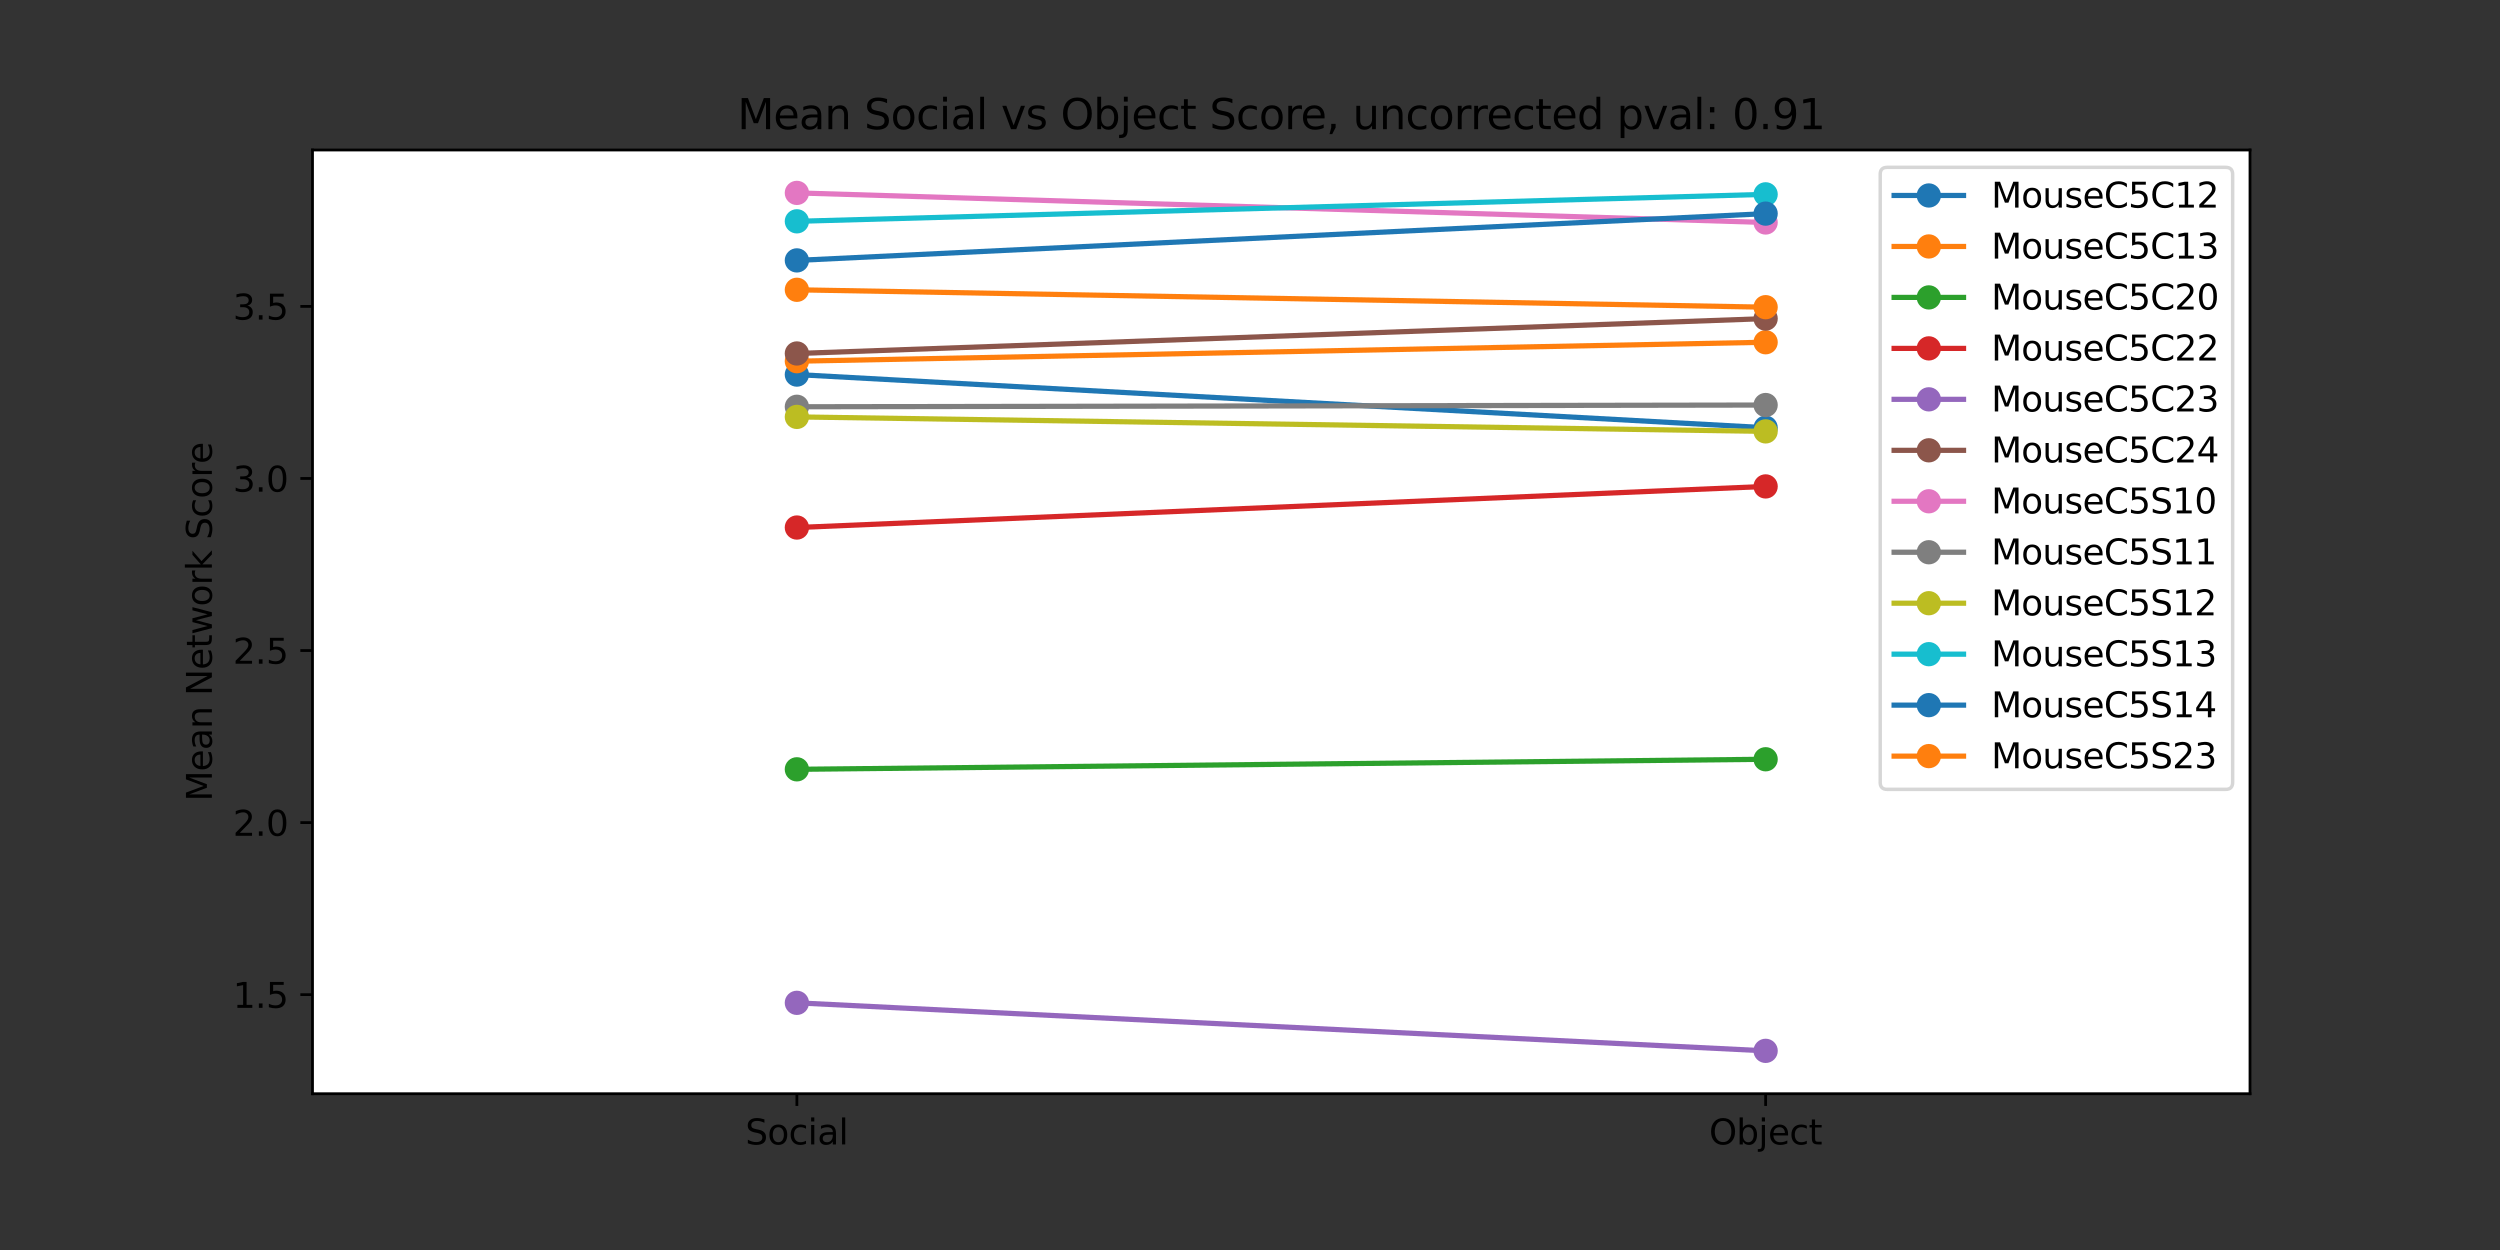<?xml version="1.0" encoding="utf-8" standalone="no"?>
<!DOCTYPE svg PUBLIC "-//W3C//DTD SVG 1.1//EN"
  "http://www.w3.org/Graphics/SVG/1.1/DTD/svg11.dtd">
<svg xmlns:xlink="http://www.w3.org/1999/xlink" width="720pt" height="360pt" viewBox="0 0 720 360" xmlns="http://www.w3.org/2000/svg" version="1.1">
 <rect x="0" y="0" width="720" height="360" fill="#333333" stroke="none"/>
 <defs>
  <style type="text/css">*{stroke-linejoin: round; stroke-linecap: butt}</style>
 </defs>
 <g id="figure_1">
  <g id="patch_1">
   <path d="M 0 360 
L 720 360 
L 720 0 
L 0 0 
L 0 360 
z
" style="fill: none"/>
  </g>
  <g id="axes_1">
   <g id="patch_2">
    <path d="M 90 315 
L 648 315 
L 648 43.2 
L 90 43.2 
z
" style="fill: #ffffff"/>
   </g>
   <g id="matplotlib.axis_1">
    <g id="xtick_1">
     <g id="line2d_1">
      <defs>
       <path id="m809acdd85e" d="M 0 0 
L 0 3.5 
" style="stroke: #000000; stroke-width: 0.8"/>
      </defs>
      <g>
       <use xlink:href="#m809acdd85e" x="229.5" y="315" style="stroke: #000000; stroke-width: 0.8"/>
      </g>
     </g>
     <g id="text_1">
      <!-- Social -->
      <g transform="translate(214.675 329.598)scale(0.1 -0.1)">
       <defs>
        <path id="DejaVuSans-53" d="M 3425 4513 
L 3425 3897 
Q 3066 4069 2747 4153 
Q 2428 4238 2131 4238 
Q 1616 4238 1336 4038 
Q 1056 3838 1056 3469 
Q 1056 3159 1242 3001 
Q 1428 2844 1947 2747 
L 2328 2669 
Q 3034 2534 3370 2195 
Q 3706 1856 3706 1288 
Q 3706 609 3251 259 
Q 2797 -91 1919 -91 
Q 1588 -91 1214 -16 
Q 841 59 441 206 
L 441 856 
Q 825 641 1194 531 
Q 1563 422 1919 422 
Q 2459 422 2753 634 
Q 3047 847 3047 1241 
Q 3047 1584 2836 1778 
Q 2625 1972 2144 2069 
L 1759 2144 
Q 1053 2284 737 2584 
Q 422 2884 422 3419 
Q 422 4038 858 4394 
Q 1294 4750 2059 4750 
Q 2388 4750 2728 4690 
Q 3069 4631 3425 4513 
z
" transform="scale(0.016)"/>
        <path id="DejaVuSans-6f" d="M 1959 3097 
Q 1497 3097 1228 2736 
Q 959 2375 959 1747 
Q 959 1119 1226 758 
Q 1494 397 1959 397 
Q 2419 397 2687 759 
Q 2956 1122 2956 1747 
Q 2956 2369 2687 2733 
Q 2419 3097 1959 3097 
z
M 1959 3584 
Q 2709 3584 3137 3096 
Q 3566 2609 3566 1747 
Q 3566 888 3137 398 
Q 2709 -91 1959 -91 
Q 1206 -91 779 398 
Q 353 888 353 1747 
Q 353 2609 779 3096 
Q 1206 3584 1959 3584 
z
" transform="scale(0.016)"/>
        <path id="DejaVuSans-63" d="M 3122 3366 
L 3122 2828 
Q 2878 2963 2633 3030 
Q 2388 3097 2138 3097 
Q 1578 3097 1268 2742 
Q 959 2388 959 1747 
Q 959 1106 1268 751 
Q 1578 397 2138 397 
Q 2388 397 2633 464 
Q 2878 531 3122 666 
L 3122 134 
Q 2881 22 2623 -34 
Q 2366 -91 2075 -91 
Q 1284 -91 818 406 
Q 353 903 353 1747 
Q 353 2603 823 3093 
Q 1294 3584 2113 3584 
Q 2378 3584 2631 3529 
Q 2884 3475 3122 3366 
z
" transform="scale(0.016)"/>
        <path id="DejaVuSans-69" d="M 603 3500 
L 1178 3500 
L 1178 0 
L 603 0 
L 603 3500 
z
M 603 4863 
L 1178 4863 
L 1178 4134 
L 603 4134 
L 603 4863 
z
" transform="scale(0.016)"/>
        <path id="DejaVuSans-61" d="M 2194 1759 
Q 1497 1759 1228 1600 
Q 959 1441 959 1056 
Q 959 750 1161 570 
Q 1363 391 1709 391 
Q 2188 391 2477 730 
Q 2766 1069 2766 1631 
L 2766 1759 
L 2194 1759 
z
M 3341 1997 
L 3341 0 
L 2766 0 
L 2766 531 
Q 2569 213 2275 61 
Q 1981 -91 1556 -91 
Q 1019 -91 701 211 
Q 384 513 384 1019 
Q 384 1609 779 1909 
Q 1175 2209 1959 2209 
L 2766 2209 
L 2766 2266 
Q 2766 2663 2505 2880 
Q 2244 3097 1772 3097 
Q 1472 3097 1187 3025 
Q 903 2953 641 2809 
L 641 3341 
Q 956 3463 1253 3523 
Q 1550 3584 1831 3584 
Q 2591 3584 2966 3190 
Q 3341 2797 3341 1997 
z
" transform="scale(0.016)"/>
        <path id="DejaVuSans-6c" d="M 603 4863 
L 1178 4863 
L 1178 0 
L 603 0 
L 603 4863 
z
" transform="scale(0.016)"/>
       </defs>
       <use xlink:href="#DejaVuSans-53"/>
       <use xlink:href="#DejaVuSans-6f" x="63.477"/>
       <use xlink:href="#DejaVuSans-63" x="124.658"/>
       <use xlink:href="#DejaVuSans-69" x="179.639"/>
       <use xlink:href="#DejaVuSans-61" x="207.422"/>
       <use xlink:href="#DejaVuSans-6c" x="268.701"/>
      </g>
     </g>
    </g>
    <g id="xtick_2">
     <g id="line2d_2">
      <g>
       <use xlink:href="#m809acdd85e" x="508.5" y="315" style="stroke: #000000; stroke-width: 0.8"/>
      </g>
     </g>
     <g id="text_2">
      <!-- Object -->
      <g transform="translate(492.215 329.598)scale(0.1 -0.1)">
       <defs>
        <path id="DejaVuSans-4f" d="M 2522 4238 
Q 1834 4238 1429 3725 
Q 1025 3213 1025 2328 
Q 1025 1447 1429 934 
Q 1834 422 2522 422 
Q 3209 422 3611 934 
Q 4013 1447 4013 2328 
Q 4013 3213 3611 3725 
Q 3209 4238 2522 4238 
z
M 2522 4750 
Q 3503 4750 4090 4092 
Q 4678 3434 4678 2328 
Q 4678 1225 4090 567 
Q 3503 -91 2522 -91 
Q 1538 -91 948 565 
Q 359 1222 359 2328 
Q 359 3434 948 4092 
Q 1538 4750 2522 4750 
z
" transform="scale(0.016)"/>
        <path id="DejaVuSans-62" d="M 3116 1747 
Q 3116 2381 2855 2742 
Q 2594 3103 2138 3103 
Q 1681 3103 1420 2742 
Q 1159 2381 1159 1747 
Q 1159 1113 1420 752 
Q 1681 391 2138 391 
Q 2594 391 2855 752 
Q 3116 1113 3116 1747 
z
M 1159 2969 
Q 1341 3281 1617 3432 
Q 1894 3584 2278 3584 
Q 2916 3584 3314 3078 
Q 3713 2572 3713 1747 
Q 3713 922 3314 415 
Q 2916 -91 2278 -91 
Q 1894 -91 1617 61 
Q 1341 213 1159 525 
L 1159 0 
L 581 0 
L 581 4863 
L 1159 4863 
L 1159 2969 
z
" transform="scale(0.016)"/>
        <path id="DejaVuSans-6a" d="M 603 3500 
L 1178 3500 
L 1178 -63 
Q 1178 -731 923 -1031 
Q 669 -1331 103 -1331 
L -116 -1331 
L -116 -844 
L 38 -844 
Q 366 -844 484 -692 
Q 603 -541 603 -63 
L 603 3500 
z
M 603 4863 
L 1178 4863 
L 1178 4134 
L 603 4134 
L 603 4863 
z
" transform="scale(0.016)"/>
        <path id="DejaVuSans-65" d="M 3597 1894 
L 3597 1613 
L 953 1613 
Q 991 1019 1311 708 
Q 1631 397 2203 397 
Q 2534 397 2845 478 
Q 3156 559 3463 722 
L 3463 178 
Q 3153 47 2828 -22 
Q 2503 -91 2169 -91 
Q 1331 -91 842 396 
Q 353 884 353 1716 
Q 353 2575 817 3079 
Q 1281 3584 2069 3584 
Q 2775 3584 3186 3129 
Q 3597 2675 3597 1894 
z
M 3022 2063 
Q 3016 2534 2758 2815 
Q 2500 3097 2075 3097 
Q 1594 3097 1305 2825 
Q 1016 2553 972 2059 
L 3022 2063 
z
" transform="scale(0.016)"/>
        <path id="DejaVuSans-74" d="M 1172 4494 
L 1172 3500 
L 2356 3500 
L 2356 3053 
L 1172 3053 
L 1172 1153 
Q 1172 725 1289 603 
Q 1406 481 1766 481 
L 2356 481 
L 2356 0 
L 1766 0 
Q 1100 0 847 248 
Q 594 497 594 1153 
L 594 3053 
L 172 3053 
L 172 3500 
L 594 3500 
L 594 4494 
L 1172 4494 
z
" transform="scale(0.016)"/>
       </defs>
       <use xlink:href="#DejaVuSans-4f"/>
       <use xlink:href="#DejaVuSans-62" x="78.711"/>
       <use xlink:href="#DejaVuSans-6a" x="142.188"/>
       <use xlink:href="#DejaVuSans-65" x="169.971"/>
       <use xlink:href="#DejaVuSans-63" x="231.494"/>
       <use xlink:href="#DejaVuSans-74" x="286.475"/>
      </g>
     </g>
    </g>
   </g>
   <g id="matplotlib.axis_2">
    <g id="ytick_1">
     <g id="line2d_3">
      <defs>
       <path id="mab7f07c51b" d="M 0 0 
L -3.5 0 
" style="stroke: #000000; stroke-width: 0.8"/>
      </defs>
      <g>
       <use xlink:href="#mab7f07c51b" x="90" y="286.457" style="stroke: #000000; stroke-width: 0.8"/>
      </g>
     </g>
     <g id="text_3">
      <!-- 1.5 -->
      <g transform="translate(67.097 290.257)scale(0.1 -0.1)">
       <defs>
        <path id="DejaVuSans-31" d="M 794 531 
L 1825 531 
L 1825 4091 
L 703 3866 
L 703 4441 
L 1819 4666 
L 2450 4666 
L 2450 531 
L 3481 531 
L 3481 0 
L 794 0 
L 794 531 
z
" transform="scale(0.016)"/>
        <path id="DejaVuSans-2e" d="M 684 794 
L 1344 794 
L 1344 0 
L 684 0 
L 684 794 
z
" transform="scale(0.016)"/>
        <path id="DejaVuSans-35" d="M 691 4666 
L 3169 4666 
L 3169 4134 
L 1269 4134 
L 1269 2991 
Q 1406 3038 1543 3061 
Q 1681 3084 1819 3084 
Q 2600 3084 3056 2656 
Q 3513 2228 3513 1497 
Q 3513 744 3044 326 
Q 2575 -91 1722 -91 
Q 1428 -91 1123 -41 
Q 819 9 494 109 
L 494 744 
Q 775 591 1075 516 
Q 1375 441 1709 441 
Q 2250 441 2565 725 
Q 2881 1009 2881 1497 
Q 2881 1984 2565 2268 
Q 2250 2553 1709 2553 
Q 1456 2553 1204 2497 
Q 953 2441 691 2322 
L 691 4666 
z
" transform="scale(0.016)"/>
       </defs>
       <use xlink:href="#DejaVuSans-31"/>
       <use xlink:href="#DejaVuSans-2e" x="63.623"/>
       <use xlink:href="#DejaVuSans-35" x="95.41"/>
      </g>
     </g>
    </g>
    <g id="ytick_2">
     <g id="line2d_4">
      <g>
       <use xlink:href="#mab7f07c51b" x="90" y="236.905" style="stroke: #000000; stroke-width: 0.8"/>
      </g>
     </g>
     <g id="text_4">
      <!-- 2.0 -->
      <g transform="translate(67.097 240.704)scale(0.1 -0.1)">
       <defs>
        <path id="DejaVuSans-32" d="M 1228 531 
L 3431 531 
L 3431 0 
L 469 0 
L 469 531 
Q 828 903 1448 1529 
Q 2069 2156 2228 2338 
Q 2531 2678 2651 2914 
Q 2772 3150 2772 3378 
Q 2772 3750 2511 3984 
Q 2250 4219 1831 4219 
Q 1534 4219 1204 4116 
Q 875 4013 500 3803 
L 500 4441 
Q 881 4594 1212 4672 
Q 1544 4750 1819 4750 
Q 2544 4750 2975 4387 
Q 3406 4025 3406 3419 
Q 3406 3131 3298 2873 
Q 3191 2616 2906 2266 
Q 2828 2175 2409 1742 
Q 1991 1309 1228 531 
z
" transform="scale(0.016)"/>
        <path id="DejaVuSans-30" d="M 2034 4250 
Q 1547 4250 1301 3770 
Q 1056 3291 1056 2328 
Q 1056 1369 1301 889 
Q 1547 409 2034 409 
Q 2525 409 2770 889 
Q 3016 1369 3016 2328 
Q 3016 3291 2770 3770 
Q 2525 4250 2034 4250 
z
M 2034 4750 
Q 2819 4750 3233 4129 
Q 3647 3509 3647 2328 
Q 3647 1150 3233 529 
Q 2819 -91 2034 -91 
Q 1250 -91 836 529 
Q 422 1150 422 2328 
Q 422 3509 836 4129 
Q 1250 4750 2034 4750 
z
" transform="scale(0.016)"/>
       </defs>
       <use xlink:href="#DejaVuSans-32"/>
       <use xlink:href="#DejaVuSans-2e" x="63.623"/>
       <use xlink:href="#DejaVuSans-30" x="95.41"/>
      </g>
     </g>
    </g>
    <g id="ytick_3">
     <g id="line2d_5">
      <g>
       <use xlink:href="#mab7f07c51b" x="90" y="187.352" style="stroke: #000000; stroke-width: 0.8"/>
      </g>
     </g>
     <g id="text_5">
      <!-- 2.5 -->
      <g transform="translate(67.097 191.152)scale(0.1 -0.1)">
       <use xlink:href="#DejaVuSans-32"/>
       <use xlink:href="#DejaVuSans-2e" x="63.623"/>
       <use xlink:href="#DejaVuSans-35" x="95.41"/>
      </g>
     </g>
    </g>
    <g id="ytick_4">
     <g id="line2d_6">
      <g>
       <use xlink:href="#mab7f07c51b" x="90" y="137.8" style="stroke: #000000; stroke-width: 0.8"/>
      </g>
     </g>
     <g id="text_6">
      <!-- 3.0 -->
      <g transform="translate(67.097 141.599)scale(0.1 -0.1)">
       <defs>
        <path id="DejaVuSans-33" d="M 2597 2516 
Q 3050 2419 3304 2112 
Q 3559 1806 3559 1356 
Q 3559 666 3084 287 
Q 2609 -91 1734 -91 
Q 1441 -91 1130 -33 
Q 819 25 488 141 
L 488 750 
Q 750 597 1062 519 
Q 1375 441 1716 441 
Q 2309 441 2620 675 
Q 2931 909 2931 1356 
Q 2931 1769 2642 2001 
Q 2353 2234 1838 2234 
L 1294 2234 
L 1294 2753 
L 1863 2753 
Q 2328 2753 2575 2939 
Q 2822 3125 2822 3475 
Q 2822 3834 2567 4026 
Q 2313 4219 1838 4219 
Q 1578 4219 1281 4162 
Q 984 4106 628 3988 
L 628 4550 
Q 988 4650 1302 4700 
Q 1616 4750 1894 4750 
Q 2613 4750 3031 4423 
Q 3450 4097 3450 3541 
Q 3450 3153 3228 2886 
Q 3006 2619 2597 2516 
z
" transform="scale(0.016)"/>
       </defs>
       <use xlink:href="#DejaVuSans-33"/>
       <use xlink:href="#DejaVuSans-2e" x="63.623"/>
       <use xlink:href="#DejaVuSans-30" x="95.41"/>
      </g>
     </g>
    </g>
    <g id="ytick_5">
     <g id="line2d_7">
      <g>
       <use xlink:href="#mab7f07c51b" x="90" y="88.247" style="stroke: #000000; stroke-width: 0.8"/>
      </g>
     </g>
     <g id="text_7">
      <!-- 3.5 -->
      <g transform="translate(67.097 92.047)scale(0.1 -0.1)">
       <use xlink:href="#DejaVuSans-33"/>
       <use xlink:href="#DejaVuSans-2e" x="63.623"/>
       <use xlink:href="#DejaVuSans-35" x="95.41"/>
      </g>
     </g>
    </g>
    <g id="text_8">
     <!-- Mean Network Score -->
     <g transform="translate(61.017 230.78)rotate(-90)scale(0.1 -0.1)">
      <defs>
       <path id="DejaVuSans-4d" d="M 628 4666 
L 1569 4666 
L 2759 1491 
L 3956 4666 
L 4897 4666 
L 4897 0 
L 4281 0 
L 4281 4097 
L 3078 897 
L 2444 897 
L 1241 4097 
L 1241 0 
L 628 0 
L 628 4666 
z
" transform="scale(0.016)"/>
       <path id="DejaVuSans-6e" d="M 3513 2113 
L 3513 0 
L 2938 0 
L 2938 2094 
Q 2938 2591 2744 2837 
Q 2550 3084 2163 3084 
Q 1697 3084 1428 2787 
Q 1159 2491 1159 1978 
L 1159 0 
L 581 0 
L 581 3500 
L 1159 3500 
L 1159 2956 
Q 1366 3272 1645 3428 
Q 1925 3584 2291 3584 
Q 2894 3584 3203 3211 
Q 3513 2838 3513 2113 
z
" transform="scale(0.016)"/>
       <path id="DejaVuSans-20" transform="scale(0.016)"/>
       <path id="DejaVuSans-4e" d="M 628 4666 
L 1478 4666 
L 3547 763 
L 3547 4666 
L 4159 4666 
L 4159 0 
L 3309 0 
L 1241 3903 
L 1241 0 
L 628 0 
L 628 4666 
z
" transform="scale(0.016)"/>
       <path id="DejaVuSans-77" d="M 269 3500 
L 844 3500 
L 1563 769 
L 2278 3500 
L 2956 3500 
L 3675 769 
L 4391 3500 
L 4966 3500 
L 4050 0 
L 3372 0 
L 2619 2869 
L 1863 0 
L 1184 0 
L 269 3500 
z
" transform="scale(0.016)"/>
       <path id="DejaVuSans-72" d="M 2631 2963 
Q 2534 3019 2420 3045 
Q 2306 3072 2169 3072 
Q 1681 3072 1420 2755 
Q 1159 2438 1159 1844 
L 1159 0 
L 581 0 
L 581 3500 
L 1159 3500 
L 1159 2956 
Q 1341 3275 1631 3429 
Q 1922 3584 2338 3584 
Q 2397 3584 2469 3576 
Q 2541 3569 2628 3553 
L 2631 2963 
z
" transform="scale(0.016)"/>
       <path id="DejaVuSans-6b" d="M 581 4863 
L 1159 4863 
L 1159 1991 
L 2875 3500 
L 3609 3500 
L 1753 1863 
L 3688 0 
L 2938 0 
L 1159 1709 
L 1159 0 
L 581 0 
L 581 4863 
z
" transform="scale(0.016)"/>
      </defs>
      <use xlink:href="#DejaVuSans-4d"/>
      <use xlink:href="#DejaVuSans-65" x="86.279"/>
      <use xlink:href="#DejaVuSans-61" x="147.803"/>
      <use xlink:href="#DejaVuSans-6e" x="209.082"/>
      <use xlink:href="#DejaVuSans-20" x="272.461"/>
      <use xlink:href="#DejaVuSans-4e" x="304.248"/>
      <use xlink:href="#DejaVuSans-65" x="379.053"/>
      <use xlink:href="#DejaVuSans-74" x="440.576"/>
      <use xlink:href="#DejaVuSans-77" x="479.785"/>
      <use xlink:href="#DejaVuSans-6f" x="561.572"/>
      <use xlink:href="#DejaVuSans-72" x="622.754"/>
      <use xlink:href="#DejaVuSans-6b" x="663.867"/>
      <use xlink:href="#DejaVuSans-20" x="721.777"/>
      <use xlink:href="#DejaVuSans-53" x="753.564"/>
      <use xlink:href="#DejaVuSans-63" x="817.041"/>
      <use xlink:href="#DejaVuSans-6f" x="872.021"/>
      <use xlink:href="#DejaVuSans-72" x="933.203"/>
      <use xlink:href="#DejaVuSans-65" x="972.066"/>
     </g>
    </g>
   </g>
   <g id="line2d_8">
    <path d="M 229.5 107.879 
L 508.5 123.184 
" clip-path="url(#p2318fc57b3)" style="fill: none; stroke: #1f77b4; stroke-width: 1.5; stroke-linecap: square"/>
    <defs>
     <path id="m1689e36431" d="M 0 3 
C 0.796 3 1.559 2.684 2.121 2.121 
C 2.684 1.559 3 0.796 3 0 
C 3 -0.796 2.684 -1.559 2.121 -2.121 
C 1.559 -2.684 0.796 -3 0 -3 
C -0.796 -3 -1.559 -2.684 -2.121 -2.121 
C -2.684 -1.559 -3 -0.796 -3 0 
C -3 0.796 -2.684 1.559 -2.121 2.121 
C -1.559 2.684 -0.796 3 0 3 
z
" style="stroke: #1f77b4"/>
    </defs>
    <g clip-path="url(#p2318fc57b3)">
     <use xlink:href="#m1689e36431" x="229.5" y="107.879" style="fill: #1f77b4; stroke: #1f77b4"/>
     <use xlink:href="#m1689e36431" x="508.5" y="123.184" style="fill: #1f77b4; stroke: #1f77b4"/>
    </g>
   </g>
   <g id="line2d_9">
    <path d="M 229.5 104.026 
L 508.5 98.565 
" clip-path="url(#p2318fc57b3)" style="fill: none; stroke: #ff7f0e; stroke-width: 1.5; stroke-linecap: square"/>
    <defs>
     <path id="mcf462cc22d" d="M 0 3 
C 0.796 3 1.559 2.684 2.121 2.121 
C 2.684 1.559 3 0.796 3 0 
C 3 -0.796 2.684 -1.559 2.121 -2.121 
C 1.559 -2.684 0.796 -3 0 -3 
C -0.796 -3 -1.559 -2.684 -2.121 -2.121 
C -2.684 -1.559 -3 -0.796 -3 0 
C -3 0.796 -2.684 1.559 -2.121 2.121 
C -1.559 2.684 -0.796 3 0 3 
z
" style="stroke: #ff7f0e"/>
    </defs>
    <g clip-path="url(#p2318fc57b3)">
     <use xlink:href="#mcf462cc22d" x="229.5" y="104.026" style="fill: #ff7f0e; stroke: #ff7f0e"/>
     <use xlink:href="#mcf462cc22d" x="508.5" y="98.565" style="fill: #ff7f0e; stroke: #ff7f0e"/>
    </g>
   </g>
   <g id="line2d_10">
    <path d="M 229.5 221.564 
L 508.5 218.667 
" clip-path="url(#p2318fc57b3)" style="fill: none; stroke: #2ca02c; stroke-width: 1.5; stroke-linecap: square"/>
    <defs>
     <path id="m1f5fbe5897" d="M 0 3 
C 0.796 3 1.559 2.684 2.121 2.121 
C 2.684 1.559 3 0.796 3 0 
C 3 -0.796 2.684 -1.559 2.121 -2.121 
C 1.559 -2.684 0.796 -3 0 -3 
C -0.796 -3 -1.559 -2.684 -2.121 -2.121 
C -2.684 -1.559 -3 -0.796 -3 0 
C -3 0.796 -2.684 1.559 -2.121 2.121 
C -1.559 2.684 -0.796 3 0 3 
z
" style="stroke: #2ca02c"/>
    </defs>
    <g clip-path="url(#p2318fc57b3)">
     <use xlink:href="#m1f5fbe5897" x="229.5" y="221.564" style="fill: #2ca02c; stroke: #2ca02c"/>
     <use xlink:href="#m1f5fbe5897" x="508.5" y="218.667" style="fill: #2ca02c; stroke: #2ca02c"/>
    </g>
   </g>
   <g id="line2d_11">
    <path d="M 229.5 151.927 
L 508.5 140.09 
" clip-path="url(#p2318fc57b3)" style="fill: none; stroke: #d62728; stroke-width: 1.5; stroke-linecap: square"/>
    <defs>
     <path id="m0c3319052d" d="M 0 3 
C 0.796 3 1.559 2.684 2.121 2.121 
C 2.684 1.559 3 0.796 3 0 
C 3 -0.796 2.684 -1.559 2.121 -2.121 
C 1.559 -2.684 0.796 -3 0 -3 
C -0.796 -3 -1.559 -2.684 -2.121 -2.121 
C -2.684 -1.559 -3 -0.796 -3 0 
C -3 0.796 -2.684 1.559 -2.121 2.121 
C -1.559 2.684 -0.796 3 0 3 
z
" style="stroke: #d62728"/>
    </defs>
    <g clip-path="url(#p2318fc57b3)">
     <use xlink:href="#m0c3319052d" x="229.5" y="151.927" style="fill: #d62728; stroke: #d62728"/>
     <use xlink:href="#m0c3319052d" x="508.5" y="140.09" style="fill: #d62728; stroke: #d62728"/>
    </g>
   </g>
   <g id="line2d_12">
    <path d="M 229.5 288.816 
L 508.5 302.645 
" clip-path="url(#p2318fc57b3)" style="fill: none; stroke: #9467bd; stroke-width: 1.5; stroke-linecap: square"/>
    <defs>
     <path id="mcc51931946" d="M 0 3 
C 0.796 3 1.559 2.684 2.121 2.121 
C 2.684 1.559 3 0.796 3 0 
C 3 -0.796 2.684 -1.559 2.121 -2.121 
C 1.559 -2.684 0.796 -3 0 -3 
C -0.796 -3 -1.559 -2.684 -2.121 -2.121 
C -2.684 -1.559 -3 -0.796 -3 0 
C -3 0.796 -2.684 1.559 -2.121 2.121 
C -1.559 2.684 -0.796 3 0 3 
z
" style="stroke: #9467bd"/>
    </defs>
    <g clip-path="url(#p2318fc57b3)">
     <use xlink:href="#mcc51931946" x="229.5" y="288.816" style="fill: #9467bd; stroke: #9467bd"/>
     <use xlink:href="#mcc51931946" x="508.5" y="302.645" style="fill: #9467bd; stroke: #9467bd"/>
    </g>
   </g>
   <g id="line2d_13">
    <path d="M 229.5 101.803 
L 508.5 91.755 
" clip-path="url(#p2318fc57b3)" style="fill: none; stroke: #8c564b; stroke-width: 1.5; stroke-linecap: square"/>
    <defs>
     <path id="mefe321cac3" d="M 0 3 
C 0.796 3 1.559 2.684 2.121 2.121 
C 2.684 1.559 3 0.796 3 0 
C 3 -0.796 2.684 -1.559 2.121 -2.121 
C 1.559 -2.684 0.796 -3 0 -3 
C -0.796 -3 -1.559 -2.684 -2.121 -2.121 
C -2.684 -1.559 -3 -0.796 -3 0 
C -3 0.796 -2.684 1.559 -2.121 2.121 
C -1.559 2.684 -0.796 3 0 3 
z
" style="stroke: #8c564b"/>
    </defs>
    <g clip-path="url(#p2318fc57b3)">
     <use xlink:href="#mefe321cac3" x="229.5" y="101.803" style="fill: #8c564b; stroke: #8c564b"/>
     <use xlink:href="#mefe321cac3" x="508.5" y="91.755" style="fill: #8c564b; stroke: #8c564b"/>
    </g>
   </g>
   <g id="line2d_14">
    <path d="M 229.5 55.555 
L 508.5 64.076 
" clip-path="url(#p2318fc57b3)" style="fill: none; stroke: #e377c2; stroke-width: 1.5; stroke-linecap: square"/>
    <defs>
     <path id="m7f77b99e47" d="M 0 3 
C 0.796 3 1.559 2.684 2.121 2.121 
C 2.684 1.559 3 0.796 3 0 
C 3 -0.796 2.684 -1.559 2.121 -2.121 
C 1.559 -2.684 0.796 -3 0 -3 
C -0.796 -3 -1.559 -2.684 -2.121 -2.121 
C -2.684 -1.559 -3 -0.796 -3 0 
C -3 0.796 -2.684 1.559 -2.121 2.121 
C -1.559 2.684 -0.796 3 0 3 
z
" style="stroke: #e377c2"/>
    </defs>
    <g clip-path="url(#p2318fc57b3)">
     <use xlink:href="#m7f77b99e47" x="229.5" y="55.555" style="fill: #e377c2; stroke: #e377c2"/>
     <use xlink:href="#m7f77b99e47" x="508.5" y="64.076" style="fill: #e377c2; stroke: #e377c2"/>
    </g>
   </g>
   <g id="line2d_15">
    <path d="M 229.5 117.151 
L 508.5 116.65 
" clip-path="url(#p2318fc57b3)" style="fill: none; stroke: #7f7f7f; stroke-width: 1.5; stroke-linecap: square"/>
    <defs>
     <path id="mfbe7ae0783" d="M 0 3 
C 0.796 3 1.559 2.684 2.121 2.121 
C 2.684 1.559 3 0.796 3 0 
C 3 -0.796 2.684 -1.559 2.121 -2.121 
C 1.559 -2.684 0.796 -3 0 -3 
C -0.796 -3 -1.559 -2.684 -2.121 -2.121 
C -2.684 -1.559 -3 -0.796 -3 0 
C -3 0.796 -2.684 1.559 -2.121 2.121 
C -1.559 2.684 -0.796 3 0 3 
z
" style="stroke: #7f7f7f"/>
    </defs>
    <g clip-path="url(#p2318fc57b3)">
     <use xlink:href="#mfbe7ae0783" x="229.5" y="117.151" style="fill: #7f7f7f; stroke: #7f7f7f"/>
     <use xlink:href="#mfbe7ae0783" x="508.5" y="116.65" style="fill: #7f7f7f; stroke: #7f7f7f"/>
    </g>
   </g>
   <g id="line2d_16">
    <path d="M 229.5 120.067 
L 508.5 124.24 
" clip-path="url(#p2318fc57b3)" style="fill: none; stroke: #bcbd22; stroke-width: 1.5; stroke-linecap: square"/>
    <defs>
     <path id="mc33d58522d" d="M 0 3 
C 0.796 3 1.559 2.684 2.121 2.121 
C 2.684 1.559 3 0.796 3 0 
C 3 -0.796 2.684 -1.559 2.121 -2.121 
C 1.559 -2.684 0.796 -3 0 -3 
C -0.796 -3 -1.559 -2.684 -2.121 -2.121 
C -2.684 -1.559 -3 -0.796 -3 0 
C -3 0.796 -2.684 1.559 -2.121 2.121 
C -1.559 2.684 -0.796 3 0 3 
z
" style="stroke: #bcbd22"/>
    </defs>
    <g clip-path="url(#p2318fc57b3)">
     <use xlink:href="#mc33d58522d" x="229.5" y="120.067" style="fill: #bcbd22; stroke: #bcbd22"/>
     <use xlink:href="#mc33d58522d" x="508.5" y="124.24" style="fill: #bcbd22; stroke: #bcbd22"/>
    </g>
   </g>
   <g id="line2d_17">
    <path d="M 229.5 63.74 
L 508.5 55.971 
" clip-path="url(#p2318fc57b3)" style="fill: none; stroke: #17becf; stroke-width: 1.5; stroke-linecap: square"/>
    <defs>
     <path id="m891155d203" d="M 0 3 
C 0.796 3 1.559 2.684 2.121 2.121 
C 2.684 1.559 3 0.796 3 0 
C 3 -0.796 2.684 -1.559 2.121 -2.121 
C 1.559 -2.684 0.796 -3 0 -3 
C -0.796 -3 -1.559 -2.684 -2.121 -2.121 
C -2.684 -1.559 -3 -0.796 -3 0 
C -3 0.796 -2.684 1.559 -2.121 2.121 
C -1.559 2.684 -0.796 3 0 3 
z
" style="stroke: #17becf"/>
    </defs>
    <g clip-path="url(#p2318fc57b3)">
     <use xlink:href="#m891155d203" x="229.5" y="63.74" style="fill: #17becf; stroke: #17becf"/>
     <use xlink:href="#m891155d203" x="508.5" y="55.971" style="fill: #17becf; stroke: #17becf"/>
    </g>
   </g>
   <g id="line2d_18">
    <path d="M 229.5 74.996 
L 508.5 61.522 
" clip-path="url(#p2318fc57b3)" style="fill: none; stroke: #1f77b4; stroke-width: 1.5; stroke-linecap: square"/>
    <g clip-path="url(#p2318fc57b3)">
     <use xlink:href="#m1689e36431" x="229.5" y="74.996" style="fill: #1f77b4; stroke: #1f77b4"/>
     <use xlink:href="#m1689e36431" x="508.5" y="61.522" style="fill: #1f77b4; stroke: #1f77b4"/>
    </g>
   </g>
   <g id="line2d_19">
    <path d="M 229.5 83.461 
L 508.5 88.468 
" clip-path="url(#p2318fc57b3)" style="fill: none; stroke: #ff7f0e; stroke-width: 1.5; stroke-linecap: square"/>
    <g clip-path="url(#p2318fc57b3)">
     <use xlink:href="#mcf462cc22d" x="229.5" y="83.461" style="fill: #ff7f0e; stroke: #ff7f0e"/>
     <use xlink:href="#mcf462cc22d" x="508.5" y="88.468" style="fill: #ff7f0e; stroke: #ff7f0e"/>
    </g>
   </g>
   <g id="patch_3">
    <path d="M 90 315 
L 90 43.2 
" style="fill: none; stroke: #000000; stroke-width: 0.8; stroke-linejoin: miter; stroke-linecap: square"/>
   </g>
   <g id="patch_4">
    <path d="M 648 315 
L 648 43.2 
" style="fill: none; stroke: #000000; stroke-width: 0.8; stroke-linejoin: miter; stroke-linecap: square"/>
   </g>
   <g id="patch_5">
    <path d="M 90 315 
L 648 315 
" style="fill: none; stroke: #000000; stroke-width: 0.8; stroke-linejoin: miter; stroke-linecap: square"/>
   </g>
   <g id="patch_6">
    <path d="M 90 43.2 
L 648 43.2 
" style="fill: none; stroke: #000000; stroke-width: 0.8; stroke-linejoin: miter; stroke-linecap: square"/>
   </g>
   <g id="text_9">
    <!-- Mean Social vs Object Score, uncorrected pval: 0.91 -->
    <g transform="translate(212.388 37.2)scale(0.12 -0.12)">
     <defs>
      <path id="DejaVuSans-76" d="M 191 3500 
L 800 3500 
L 1894 563 
L 2988 3500 
L 3597 3500 
L 2284 0 
L 1503 0 
L 191 3500 
z
" transform="scale(0.016)"/>
      <path id="DejaVuSans-73" d="M 2834 3397 
L 2834 2853 
Q 2591 2978 2328 3040 
Q 2066 3103 1784 3103 
Q 1356 3103 1142 2972 
Q 928 2841 928 2578 
Q 928 2378 1081 2264 
Q 1234 2150 1697 2047 
L 1894 2003 
Q 2506 1872 2764 1633 
Q 3022 1394 3022 966 
Q 3022 478 2636 193 
Q 2250 -91 1575 -91 
Q 1294 -91 989 -36 
Q 684 19 347 128 
L 347 722 
Q 666 556 975 473 
Q 1284 391 1588 391 
Q 1994 391 2212 530 
Q 2431 669 2431 922 
Q 2431 1156 2273 1281 
Q 2116 1406 1581 1522 
L 1381 1569 
Q 847 1681 609 1914 
Q 372 2147 372 2553 
Q 372 3047 722 3315 
Q 1072 3584 1716 3584 
Q 2034 3584 2315 3537 
Q 2597 3491 2834 3397 
z
" transform="scale(0.016)"/>
      <path id="DejaVuSans-2c" d="M 750 794 
L 1409 794 
L 1409 256 
L 897 -744 
L 494 -744 
L 750 256 
L 750 794 
z
" transform="scale(0.016)"/>
      <path id="DejaVuSans-75" d="M 544 1381 
L 544 3500 
L 1119 3500 
L 1119 1403 
Q 1119 906 1312 657 
Q 1506 409 1894 409 
Q 2359 409 2629 706 
Q 2900 1003 2900 1516 
L 2900 3500 
L 3475 3500 
L 3475 0 
L 2900 0 
L 2900 538 
Q 2691 219 2414 64 
Q 2138 -91 1772 -91 
Q 1169 -91 856 284 
Q 544 659 544 1381 
z
M 1991 3584 
L 1991 3584 
z
" transform="scale(0.016)"/>
      <path id="DejaVuSans-64" d="M 2906 2969 
L 2906 4863 
L 3481 4863 
L 3481 0 
L 2906 0 
L 2906 525 
Q 2725 213 2448 61 
Q 2172 -91 1784 -91 
Q 1150 -91 751 415 
Q 353 922 353 1747 
Q 353 2572 751 3078 
Q 1150 3584 1784 3584 
Q 2172 3584 2448 3432 
Q 2725 3281 2906 2969 
z
M 947 1747 
Q 947 1113 1208 752 
Q 1469 391 1925 391 
Q 2381 391 2643 752 
Q 2906 1113 2906 1747 
Q 2906 2381 2643 2742 
Q 2381 3103 1925 3103 
Q 1469 3103 1208 2742 
Q 947 2381 947 1747 
z
" transform="scale(0.016)"/>
      <path id="DejaVuSans-70" d="M 1159 525 
L 1159 -1331 
L 581 -1331 
L 581 3500 
L 1159 3500 
L 1159 2969 
Q 1341 3281 1617 3432 
Q 1894 3584 2278 3584 
Q 2916 3584 3314 3078 
Q 3713 2572 3713 1747 
Q 3713 922 3314 415 
Q 2916 -91 2278 -91 
Q 1894 -91 1617 61 
Q 1341 213 1159 525 
z
M 3116 1747 
Q 3116 2381 2855 2742 
Q 2594 3103 2138 3103 
Q 1681 3103 1420 2742 
Q 1159 2381 1159 1747 
Q 1159 1113 1420 752 
Q 1681 391 2138 391 
Q 2594 391 2855 752 
Q 3116 1113 3116 1747 
z
" transform="scale(0.016)"/>
      <path id="DejaVuSans-3a" d="M 750 794 
L 1409 794 
L 1409 0 
L 750 0 
L 750 794 
z
M 750 3309 
L 1409 3309 
L 1409 2516 
L 750 2516 
L 750 3309 
z
" transform="scale(0.016)"/>
      <path id="DejaVuSans-39" d="M 703 97 
L 703 672 
Q 941 559 1184 500 
Q 1428 441 1663 441 
Q 2288 441 2617 861 
Q 2947 1281 2994 2138 
Q 2813 1869 2534 1725 
Q 2256 1581 1919 1581 
Q 1219 1581 811 2004 
Q 403 2428 403 3163 
Q 403 3881 828 4315 
Q 1253 4750 1959 4750 
Q 2769 4750 3195 4129 
Q 3622 3509 3622 2328 
Q 3622 1225 3098 567 
Q 2575 -91 1691 -91 
Q 1453 -91 1209 -44 
Q 966 3 703 97 
z
M 1959 2075 
Q 2384 2075 2632 2365 
Q 2881 2656 2881 3163 
Q 2881 3666 2632 3958 
Q 2384 4250 1959 4250 
Q 1534 4250 1286 3958 
Q 1038 3666 1038 3163 
Q 1038 2656 1286 2365 
Q 1534 2075 1959 2075 
z
" transform="scale(0.016)"/>
     </defs>
     <use xlink:href="#DejaVuSans-4d"/>
     <use xlink:href="#DejaVuSans-65" x="86.279"/>
     <use xlink:href="#DejaVuSans-61" x="147.803"/>
     <use xlink:href="#DejaVuSans-6e" x="209.082"/>
     <use xlink:href="#DejaVuSans-20" x="272.461"/>
     <use xlink:href="#DejaVuSans-53" x="304.248"/>
     <use xlink:href="#DejaVuSans-6f" x="367.725"/>
     <use xlink:href="#DejaVuSans-63" x="428.906"/>
     <use xlink:href="#DejaVuSans-69" x="483.887"/>
     <use xlink:href="#DejaVuSans-61" x="511.67"/>
     <use xlink:href="#DejaVuSans-6c" x="572.949"/>
     <use xlink:href="#DejaVuSans-20" x="600.732"/>
     <use xlink:href="#DejaVuSans-76" x="632.52"/>
     <use xlink:href="#DejaVuSans-73" x="691.699"/>
     <use xlink:href="#DejaVuSans-20" x="743.799"/>
     <use xlink:href="#DejaVuSans-4f" x="775.586"/>
     <use xlink:href="#DejaVuSans-62" x="854.297"/>
     <use xlink:href="#DejaVuSans-6a" x="917.773"/>
     <use xlink:href="#DejaVuSans-65" x="945.557"/>
     <use xlink:href="#DejaVuSans-63" x="1007.08"/>
     <use xlink:href="#DejaVuSans-74" x="1062.061"/>
     <use xlink:href="#DejaVuSans-20" x="1101.27"/>
     <use xlink:href="#DejaVuSans-53" x="1133.057"/>
     <use xlink:href="#DejaVuSans-63" x="1196.533"/>
     <use xlink:href="#DejaVuSans-6f" x="1251.514"/>
     <use xlink:href="#DejaVuSans-72" x="1312.695"/>
     <use xlink:href="#DejaVuSans-65" x="1351.559"/>
     <use xlink:href="#DejaVuSans-2c" x="1413.082"/>
     <use xlink:href="#DejaVuSans-20" x="1444.869"/>
     <use xlink:href="#DejaVuSans-75" x="1476.656"/>
     <use xlink:href="#DejaVuSans-6e" x="1540.035"/>
     <use xlink:href="#DejaVuSans-63" x="1603.414"/>
     <use xlink:href="#DejaVuSans-6f" x="1658.395"/>
     <use xlink:href="#DejaVuSans-72" x="1719.576"/>
     <use xlink:href="#DejaVuSans-72" x="1758.939"/>
     <use xlink:href="#DejaVuSans-65" x="1797.803"/>
     <use xlink:href="#DejaVuSans-63" x="1859.326"/>
     <use xlink:href="#DejaVuSans-74" x="1914.307"/>
     <use xlink:href="#DejaVuSans-65" x="1953.516"/>
     <use xlink:href="#DejaVuSans-64" x="2015.039"/>
     <use xlink:href="#DejaVuSans-20" x="2078.516"/>
     <use xlink:href="#DejaVuSans-70" x="2110.303"/>
     <use xlink:href="#DejaVuSans-76" x="2173.779"/>
     <use xlink:href="#DejaVuSans-61" x="2232.959"/>
     <use xlink:href="#DejaVuSans-6c" x="2294.238"/>
     <use xlink:href="#DejaVuSans-3a" x="2322.021"/>
     <use xlink:href="#DejaVuSans-20" x="2355.713"/>
     <use xlink:href="#DejaVuSans-30" x="2387.5"/>
     <use xlink:href="#DejaVuSans-2e" x="2451.123"/>
     <use xlink:href="#DejaVuSans-39" x="2482.91"/>
     <use xlink:href="#DejaVuSans-31" x="2546.533"/>
    </g>
   </g>
   <g id="legend_1">
    <g id="patch_7">
     <path d="M 543.5 227.338 
L 641 227.338 
Q 643 227.338 643 225.338 
L 643 50.2 
Q 643 48.2 641 48.2 
L 543.5 48.2 
Q 541.5 48.2 541.5 50.2 
L 541.5 225.338 
Q 541.5 227.338 543.5 227.338 
z
" style="fill: #ffffff; opacity: 0.8; stroke: #cccccc; stroke-linejoin: miter"/>
    </g>
    <g id="line2d_20">
     <path d="M 545.5 56.298 
L 555.5 56.298 
L 565.5 56.298 
" style="fill: none; stroke: #1f77b4; stroke-width: 1.5; stroke-linecap: square"/>
     <g>
      <use xlink:href="#m1689e36431" x="555.5" y="56.298" style="fill: #1f77b4; stroke: #1f77b4"/>
     </g>
    </g>
    <g id="text_10">
     <!-- MouseC5C12 -->
     <g transform="translate(573.5 59.798)scale(0.1 -0.1)">
      <defs>
       <path id="DejaVuSans-43" d="M 4122 4306 
L 4122 3641 
Q 3803 3938 3442 4084 
Q 3081 4231 2675 4231 
Q 1875 4231 1450 3742 
Q 1025 3253 1025 2328 
Q 1025 1406 1450 917 
Q 1875 428 2675 428 
Q 3081 428 3442 575 
Q 3803 722 4122 1019 
L 4122 359 
Q 3791 134 3420 21 
Q 3050 -91 2638 -91 
Q 1578 -91 968 557 
Q 359 1206 359 2328 
Q 359 3453 968 4101 
Q 1578 4750 2638 4750 
Q 3056 4750 3426 4639 
Q 3797 4528 4122 4306 
z
" transform="scale(0.016)"/>
      </defs>
      <use xlink:href="#DejaVuSans-4d"/>
      <use xlink:href="#DejaVuSans-6f" x="86.279"/>
      <use xlink:href="#DejaVuSans-75" x="147.461"/>
      <use xlink:href="#DejaVuSans-73" x="210.84"/>
      <use xlink:href="#DejaVuSans-65" x="262.939"/>
      <use xlink:href="#DejaVuSans-43" x="324.463"/>
      <use xlink:href="#DejaVuSans-35" x="394.287"/>
      <use xlink:href="#DejaVuSans-43" x="457.91"/>
      <use xlink:href="#DejaVuSans-31" x="527.734"/>
      <use xlink:href="#DejaVuSans-32" x="591.357"/>
     </g>
    </g>
    <g id="line2d_21">
     <path d="M 545.5 70.977 
L 555.5 70.977 
L 565.5 70.977 
" style="fill: none; stroke: #ff7f0e; stroke-width: 1.5; stroke-linecap: square"/>
     <g>
      <use xlink:href="#mcf462cc22d" x="555.5" y="70.977" style="fill: #ff7f0e; stroke: #ff7f0e"/>
     </g>
    </g>
    <g id="text_11">
     <!-- MouseC5C13 -->
     <g transform="translate(573.5 74.477)scale(0.1 -0.1)">
      <use xlink:href="#DejaVuSans-4d"/>
      <use xlink:href="#DejaVuSans-6f" x="86.279"/>
      <use xlink:href="#DejaVuSans-75" x="147.461"/>
      <use xlink:href="#DejaVuSans-73" x="210.84"/>
      <use xlink:href="#DejaVuSans-65" x="262.939"/>
      <use xlink:href="#DejaVuSans-43" x="324.463"/>
      <use xlink:href="#DejaVuSans-35" x="394.287"/>
      <use xlink:href="#DejaVuSans-43" x="457.91"/>
      <use xlink:href="#DejaVuSans-31" x="527.734"/>
      <use xlink:href="#DejaVuSans-33" x="591.357"/>
     </g>
    </g>
    <g id="line2d_22">
     <path d="M 545.5 85.655 
L 555.5 85.655 
L 565.5 85.655 
" style="fill: none; stroke: #2ca02c; stroke-width: 1.5; stroke-linecap: square"/>
     <g>
      <use xlink:href="#m1f5fbe5897" x="555.5" y="85.655" style="fill: #2ca02c; stroke: #2ca02c"/>
     </g>
    </g>
    <g id="text_12">
     <!-- MouseC5C20 -->
     <g transform="translate(573.5 89.155)scale(0.1 -0.1)">
      <use xlink:href="#DejaVuSans-4d"/>
      <use xlink:href="#DejaVuSans-6f" x="86.279"/>
      <use xlink:href="#DejaVuSans-75" x="147.461"/>
      <use xlink:href="#DejaVuSans-73" x="210.84"/>
      <use xlink:href="#DejaVuSans-65" x="262.939"/>
      <use xlink:href="#DejaVuSans-43" x="324.463"/>
      <use xlink:href="#DejaVuSans-35" x="394.287"/>
      <use xlink:href="#DejaVuSans-43" x="457.91"/>
      <use xlink:href="#DejaVuSans-32" x="527.734"/>
      <use xlink:href="#DejaVuSans-30" x="591.357"/>
     </g>
    </g>
    <g id="line2d_23">
     <path d="M 545.5 100.333 
L 555.5 100.333 
L 565.5 100.333 
" style="fill: none; stroke: #d62728; stroke-width: 1.5; stroke-linecap: square"/>
     <g>
      <use xlink:href="#m0c3319052d" x="555.5" y="100.333" style="fill: #d62728; stroke: #d62728"/>
     </g>
    </g>
    <g id="text_13">
     <!-- MouseC5C22 -->
     <g transform="translate(573.5 103.833)scale(0.1 -0.1)">
      <use xlink:href="#DejaVuSans-4d"/>
      <use xlink:href="#DejaVuSans-6f" x="86.279"/>
      <use xlink:href="#DejaVuSans-75" x="147.461"/>
      <use xlink:href="#DejaVuSans-73" x="210.84"/>
      <use xlink:href="#DejaVuSans-65" x="262.939"/>
      <use xlink:href="#DejaVuSans-43" x="324.463"/>
      <use xlink:href="#DejaVuSans-35" x="394.287"/>
      <use xlink:href="#DejaVuSans-43" x="457.91"/>
      <use xlink:href="#DejaVuSans-32" x="527.734"/>
      <use xlink:href="#DejaVuSans-32" x="591.357"/>
     </g>
    </g>
    <g id="line2d_24">
     <path d="M 545.5 115.011 
L 555.5 115.011 
L 565.5 115.011 
" style="fill: none; stroke: #9467bd; stroke-width: 1.5; stroke-linecap: square"/>
     <g>
      <use xlink:href="#mcc51931946" x="555.5" y="115.011" style="fill: #9467bd; stroke: #9467bd"/>
     </g>
    </g>
    <g id="text_14">
     <!-- MouseC5C23 -->
     <g transform="translate(573.5 118.511)scale(0.1 -0.1)">
      <use xlink:href="#DejaVuSans-4d"/>
      <use xlink:href="#DejaVuSans-6f" x="86.279"/>
      <use xlink:href="#DejaVuSans-75" x="147.461"/>
      <use xlink:href="#DejaVuSans-73" x="210.84"/>
      <use xlink:href="#DejaVuSans-65" x="262.939"/>
      <use xlink:href="#DejaVuSans-43" x="324.463"/>
      <use xlink:href="#DejaVuSans-35" x="394.287"/>
      <use xlink:href="#DejaVuSans-43" x="457.91"/>
      <use xlink:href="#DejaVuSans-32" x="527.734"/>
      <use xlink:href="#DejaVuSans-33" x="591.357"/>
     </g>
    </g>
    <g id="line2d_25">
     <path d="M 545.5 129.689 
L 555.5 129.689 
L 565.5 129.689 
" style="fill: none; stroke: #8c564b; stroke-width: 1.5; stroke-linecap: square"/>
     <g>
      <use xlink:href="#mefe321cac3" x="555.5" y="129.689" style="fill: #8c564b; stroke: #8c564b"/>
     </g>
    </g>
    <g id="text_15">
     <!-- MouseC5C24 -->
     <g transform="translate(573.5 133.189)scale(0.1 -0.1)">
      <defs>
       <path id="DejaVuSans-34" d="M 2419 4116 
L 825 1625 
L 2419 1625 
L 2419 4116 
z
M 2253 4666 
L 3047 4666 
L 3047 1625 
L 3713 1625 
L 3713 1100 
L 3047 1100 
L 3047 0 
L 2419 0 
L 2419 1100 
L 313 1100 
L 313 1709 
L 2253 4666 
z
" transform="scale(0.016)"/>
      </defs>
      <use xlink:href="#DejaVuSans-4d"/>
      <use xlink:href="#DejaVuSans-6f" x="86.279"/>
      <use xlink:href="#DejaVuSans-75" x="147.461"/>
      <use xlink:href="#DejaVuSans-73" x="210.84"/>
      <use xlink:href="#DejaVuSans-65" x="262.939"/>
      <use xlink:href="#DejaVuSans-43" x="324.463"/>
      <use xlink:href="#DejaVuSans-35" x="394.287"/>
      <use xlink:href="#DejaVuSans-43" x="457.91"/>
      <use xlink:href="#DejaVuSans-32" x="527.734"/>
      <use xlink:href="#DejaVuSans-34" x="591.357"/>
     </g>
    </g>
    <g id="line2d_26">
     <path d="M 545.5 144.367 
L 555.5 144.367 
L 565.5 144.367 
" style="fill: none; stroke: #e377c2; stroke-width: 1.5; stroke-linecap: square"/>
     <g>
      <use xlink:href="#m7f77b99e47" x="555.5" y="144.367" style="fill: #e377c2; stroke: #e377c2"/>
     </g>
    </g>
    <g id="text_16">
     <!-- MouseC5S10 -->
     <g transform="translate(573.5 147.867)scale(0.1 -0.1)">
      <use xlink:href="#DejaVuSans-4d"/>
      <use xlink:href="#DejaVuSans-6f" x="86.279"/>
      <use xlink:href="#DejaVuSans-75" x="147.461"/>
      <use xlink:href="#DejaVuSans-73" x="210.84"/>
      <use xlink:href="#DejaVuSans-65" x="262.939"/>
      <use xlink:href="#DejaVuSans-43" x="324.463"/>
      <use xlink:href="#DejaVuSans-35" x="394.287"/>
      <use xlink:href="#DejaVuSans-53" x="457.91"/>
      <use xlink:href="#DejaVuSans-31" x="521.387"/>
      <use xlink:href="#DejaVuSans-30" x="585.01"/>
     </g>
    </g>
    <g id="line2d_27">
     <path d="M 545.5 159.045 
L 555.5 159.045 
L 565.5 159.045 
" style="fill: none; stroke: #7f7f7f; stroke-width: 1.5; stroke-linecap: square"/>
     <g>
      <use xlink:href="#mfbe7ae0783" x="555.5" y="159.045" style="fill: #7f7f7f; stroke: #7f7f7f"/>
     </g>
    </g>
    <g id="text_17">
     <!-- MouseC5S11 -->
     <g transform="translate(573.5 162.545)scale(0.1 -0.1)">
      <use xlink:href="#DejaVuSans-4d"/>
      <use xlink:href="#DejaVuSans-6f" x="86.279"/>
      <use xlink:href="#DejaVuSans-75" x="147.461"/>
      <use xlink:href="#DejaVuSans-73" x="210.84"/>
      <use xlink:href="#DejaVuSans-65" x="262.939"/>
      <use xlink:href="#DejaVuSans-43" x="324.463"/>
      <use xlink:href="#DejaVuSans-35" x="394.287"/>
      <use xlink:href="#DejaVuSans-53" x="457.91"/>
      <use xlink:href="#DejaVuSans-31" x="521.387"/>
      <use xlink:href="#DejaVuSans-31" x="585.01"/>
     </g>
    </g>
    <g id="line2d_28">
     <path d="M 545.5 173.723 
L 555.5 173.723 
L 565.5 173.723 
" style="fill: none; stroke: #bcbd22; stroke-width: 1.5; stroke-linecap: square"/>
     <g>
      <use xlink:href="#mc33d58522d" x="555.5" y="173.723" style="fill: #bcbd22; stroke: #bcbd22"/>
     </g>
    </g>
    <g id="text_18">
     <!-- MouseC5S12 -->
     <g transform="translate(573.5 177.223)scale(0.1 -0.1)">
      <use xlink:href="#DejaVuSans-4d"/>
      <use xlink:href="#DejaVuSans-6f" x="86.279"/>
      <use xlink:href="#DejaVuSans-75" x="147.461"/>
      <use xlink:href="#DejaVuSans-73" x="210.84"/>
      <use xlink:href="#DejaVuSans-65" x="262.939"/>
      <use xlink:href="#DejaVuSans-43" x="324.463"/>
      <use xlink:href="#DejaVuSans-35" x="394.287"/>
      <use xlink:href="#DejaVuSans-53" x="457.91"/>
      <use xlink:href="#DejaVuSans-31" x="521.387"/>
      <use xlink:href="#DejaVuSans-32" x="585.01"/>
     </g>
    </g>
    <g id="line2d_29">
     <path d="M 545.5 188.402 
L 555.5 188.402 
L 565.5 188.402 
" style="fill: none; stroke: #17becf; stroke-width: 1.5; stroke-linecap: square"/>
     <g>
      <use xlink:href="#m891155d203" x="555.5" y="188.402" style="fill: #17becf; stroke: #17becf"/>
     </g>
    </g>
    <g id="text_19">
     <!-- MouseC5S13 -->
     <g transform="translate(573.5 191.902)scale(0.1 -0.1)">
      <use xlink:href="#DejaVuSans-4d"/>
      <use xlink:href="#DejaVuSans-6f" x="86.279"/>
      <use xlink:href="#DejaVuSans-75" x="147.461"/>
      <use xlink:href="#DejaVuSans-73" x="210.84"/>
      <use xlink:href="#DejaVuSans-65" x="262.939"/>
      <use xlink:href="#DejaVuSans-43" x="324.463"/>
      <use xlink:href="#DejaVuSans-35" x="394.287"/>
      <use xlink:href="#DejaVuSans-53" x="457.91"/>
      <use xlink:href="#DejaVuSans-31" x="521.387"/>
      <use xlink:href="#DejaVuSans-33" x="585.01"/>
     </g>
    </g>
    <g id="line2d_30">
     <path d="M 545.5 203.08 
L 555.5 203.08 
L 565.5 203.08 
" style="fill: none; stroke: #1f77b4; stroke-width: 1.5; stroke-linecap: square"/>
     <g>
      <use xlink:href="#m1689e36431" x="555.5" y="203.08" style="fill: #1f77b4; stroke: #1f77b4"/>
     </g>
    </g>
    <g id="text_20">
     <!-- MouseC5S14 -->
     <g transform="translate(573.5 206.58)scale(0.1 -0.1)">
      <use xlink:href="#DejaVuSans-4d"/>
      <use xlink:href="#DejaVuSans-6f" x="86.279"/>
      <use xlink:href="#DejaVuSans-75" x="147.461"/>
      <use xlink:href="#DejaVuSans-73" x="210.84"/>
      <use xlink:href="#DejaVuSans-65" x="262.939"/>
      <use xlink:href="#DejaVuSans-43" x="324.463"/>
      <use xlink:href="#DejaVuSans-35" x="394.287"/>
      <use xlink:href="#DejaVuSans-53" x="457.91"/>
      <use xlink:href="#DejaVuSans-31" x="521.387"/>
      <use xlink:href="#DejaVuSans-34" x="585.01"/>
     </g>
    </g>
    <g id="line2d_31">
     <path d="M 545.5 217.758 
L 555.5 217.758 
L 565.5 217.758 
" style="fill: none; stroke: #ff7f0e; stroke-width: 1.5; stroke-linecap: square"/>
     <g>
      <use xlink:href="#mcf462cc22d" x="555.5" y="217.758" style="fill: #ff7f0e; stroke: #ff7f0e"/>
     </g>
    </g>
    <g id="text_21">
     <!-- MouseC5S23 -->
     <g transform="translate(573.5 221.258)scale(0.1 -0.1)">
      <use xlink:href="#DejaVuSans-4d"/>
      <use xlink:href="#DejaVuSans-6f" x="86.279"/>
      <use xlink:href="#DejaVuSans-75" x="147.461"/>
      <use xlink:href="#DejaVuSans-73" x="210.84"/>
      <use xlink:href="#DejaVuSans-65" x="262.939"/>
      <use xlink:href="#DejaVuSans-43" x="324.463"/>
      <use xlink:href="#DejaVuSans-35" x="394.287"/>
      <use xlink:href="#DejaVuSans-53" x="457.91"/>
      <use xlink:href="#DejaVuSans-32" x="521.387"/>
      <use xlink:href="#DejaVuSans-33" x="585.01"/>
     </g>
    </g>
   </g>
  </g>
 </g>
 <defs>
  <clipPath id="p2318fc57b3">
   <rect x="90" y="43.2" width="558" height="271.8"/>
  </clipPath>
 </defs>
</svg>
